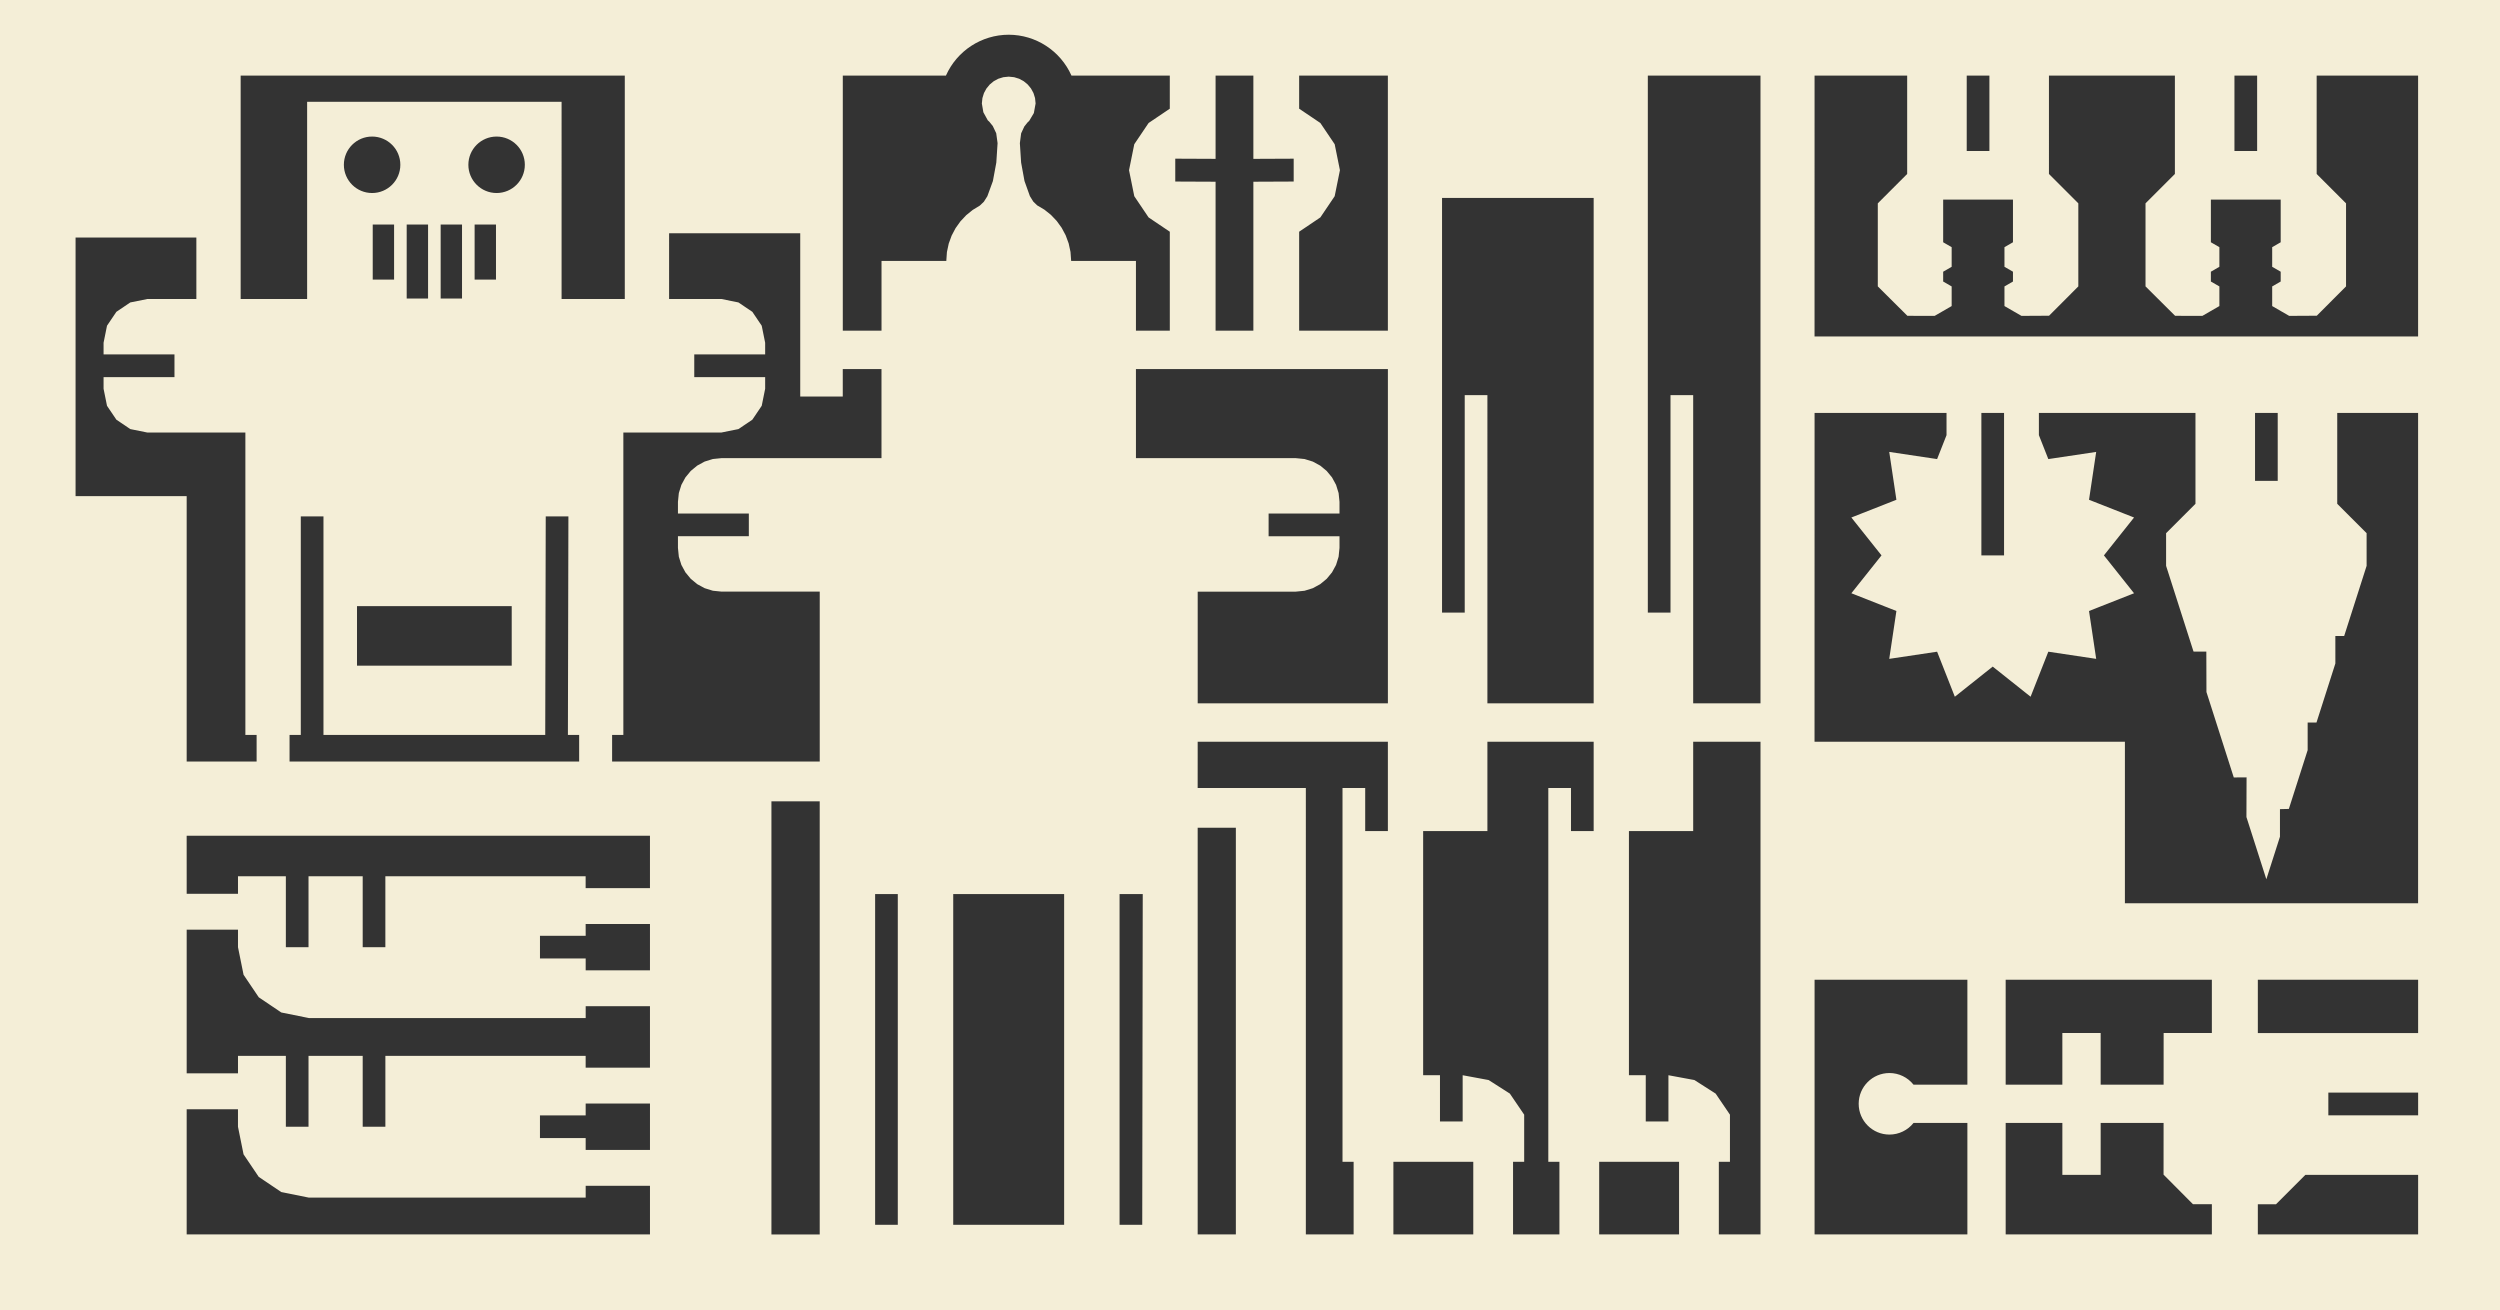<?xml version="1.0" encoding="UTF-8" standalone="no"?>
<!-- Created with Inkscape (http://www.inkscape.org/) -->

<svg
   xmlns:dc="http://purl.org/dc/elements/1.1/"
   xmlns:cc="http://creativecommons.org/ns#"
   xmlns:rdf="http://www.w3.org/1999/02/22-rdf-syntax-ns#"
   xmlns:svg="http://www.w3.org/2000/svg"
   xmlns="http://www.w3.org/2000/svg"
   xmlns:sodipodi="http://sodipodi.sourceforge.net/DTD/sodipodi-0.dtd"
   xmlns:inkscape="http://www.inkscape.org/namespaces/inkscape"
   width="210.074mm"
   height="110.078mm"
   viewBox="0 0 210.074 110.078"
   version="1.1"
   id="svg8"
   inkscape:version="0.92.3 (2405546, 2018-03-11)"
   sodipodi:docname="dimension.svg">
  <rect x="0" y="0" width="210.074" height="110.078" fill="#333333" stroke="none"/>
  <sodipodi:namedview
     id="base"
     pagecolor="#ffffff"
     bordercolor="#666666"
     borderopacity="1.0"
     inkscape:pageopacity="0.0"
     inkscape:pageshadow="2"
     inkscape:zoom="0.98994949"
     inkscape:cx="332.68516"
     inkscape:cy="236.13448"
     inkscape:document-units="mm"
     inkscape:current-layer="layer1"
     showgrid="false"
     inkscape:window-width="1920"
     inkscape:window-height="1017"
     inkscape:window-x="3832"
     inkscape:window-y="1056"
     inkscape:window-maximized="1"
     inkscape:snap-midpoints="true"
     inkscape:snap-smooth-nodes="true"
     inkscape:object-paths="true"
     inkscape:lockguides="true"
     inkscape:snap-intersection-paths="true"
     inkscape:snap-center="true"
     inkscape:snap-object-midpoints="true"
     inkscape:snap-nodes="true"
     fit-margin-top="0"
     fit-margin-left="0"
     fit-margin-right="0"
     fit-margin-bottom="0" />
  <defs
     id="defs2" />
  <g
     inkscape:label="Layer 1"
     inkscape:groupmode="layer"
     id="layer1"
     transform="translate(-0.021,-0.21)">
    <g
       id="g4887" />
    <path
       inkscape:connector-curvature="0"
       style="opacity:1;vector-effect:none;fill:#f4eed7;fill-opacity:1;stroke:none;stroke-width:0.325;stroke-linecap:butt;stroke-linejoin:miter;stroke-miterlimit:4;stroke-dasharray:none;stroke-dashoffset:0;stroke-opacity:1"
       d="m 0.021,0.21 v 63.992 6.236 39.849 H 210.095 V 0.21 Z M 84.781,3.128 c 2.281,0.003 4.347,1.348 5.274,3.432 h 8.264 v 2.783 l -1.783,1.203 -1.202,1.783 -0.441,2.183 0.441,2.184 1.202,1.783 1.783,1.202 h 5.3e-4 v 8.314 h -2.846 v -5.858 h -5.444 l -0.054,-0.755 -0.156,-0.721 -0.251,-0.68 -0.337,-0.631 -0.416,-0.575 -0.487,-0.511 -0.55,-0.439 -0.605,-0.359 -0.325,-0.315 -0.287,-0.463 -0.453,-1.267 -0.284,-1.551 -0.105,-1.632 0.107,-0.823 0.27,-0.581 0.276,-0.345 0.127,-0.114 0.396,-0.666 0.146,-0.801 -0.046,-0.455 -0.132,-0.424 -0.208,-0.383 -0.275,-0.334 -0.334,-0.276 -0.383,-0.208 -0.424,-0.131 -0.455,-0.046 -0.455,0.046 -0.424,0.131 -0.384,0.208 -0.334,0.276 -0.275,0.334 -0.209,0.383 -0.131,0.424 -0.046,0.455 0.126,0.736 0.369,0.673 0.134,0.123 0.292,0.365 0.286,0.602 0.114,0.831 -0.106,1.632 -0.288,1.554 -0.464,1.272 -0.296,0.468 -0.337,0.321 -0.603,0.368 -0.545,0.443 -0.481,0.512 -0.409,0.572 -0.331,0.626 -0.245,0.673 -0.152,0.712 -0.052,0.745 h -5.444 v 5.858 h -3.254 V 22.46 6.56 h 8.668 c 0.927,-2.085 2.994,-3.43 5.276,-3.432 z M 20.243,6.56 h 32.279 v 13.254 5.521 h -0.122 -5.189 V 8.766 H 25.829 v 16.569 h -5.189 -0.397 v -5.167 z m 81.923,0 h 3.175 v 2.783 4.189 0.027 l 3.388,-0.015 v 1.921 l -3.388,0.015 v 4.201 8.314 h -3.175 v -8.314 -4.201 l -3.388,-0.015 V 13.543 l 3.388,0.015 V 13.532 9.343 Z m 7.022,0 h 7.455 v 10.285 h 5.3e-4 V 27.995 h -7.456 v -8.314 l 1.783,-1.202 1.203,-1.783 0.441,-2.184 -0.441,-2.183 -1.203,-1.783 -1.783,-1.203 z m 29.299,0 h 9.467 v 52.751 h -5.656 v -25.896 h -1.905 v 18.27 h -1.906 V 16.845 Z m 14.011,0 h 7.782 v 8.268 l -2.468,2.468 v 6.979 l 2.487,2.473 2.29,0.005 1.429,-0.825 v -1.65 l -0.714,-0.412 v -0.825 l 0.714,-0.412 v -1.65 l -0.714,-0.412 v -3.587 h 5.866 v 3.587 l -0.715,0.412 v 1.65 l 0.715,0.412 v 0.825 l -0.715,0.412 v 1.65 l 1.429,0.825 2.318,-0.013 2.459,-2.464 v -6.98 l -2.468,-2.468 V 6.56 h 10.583 v 8.268 l -2.468,2.468 v 6.979 l 2.487,2.473 2.29,0.005 1.429,-0.825 v -1.65 l -0.714,-0.412 v -0.825 l 0.714,-0.412 v -1.65 l -0.714,-0.412 v -3.587 h 5.866 v 3.587 l -0.715,0.412 v 1.65 l 0.715,0.412 v 0.825 l -0.715,0.412 v 1.65 l 1.429,0.825 2.318,-0.013 2.459,-2.464 v -6.979 l -2.468,-2.468 V 6.56 h 8.524 v 21.924 h -50.717 z m 12.786,0 h 1.906 v 6.339 h -1.906 z m 22.497,0 h 1.906 v 6.339 h -1.906 z M 31.289,11.685 c 1.31,-9e-5 2.373,1.062 2.373,2.372 8e-5,1.311 -1.062,2.373 -2.373,2.373 -1.311,9e-5 -2.373,-1.062 -2.373,-2.373 2.01e-4,-1.31 1.063,-2.373 2.373,-2.372 z m 10.461,0 c 1.31,-9e-5 2.373,1.062 2.373,2.372 8e-5,1.311 -1.062,2.373 -2.373,2.373 -1.31,-2e-4 -2.373,-1.063 -2.372,-2.373 2e-4,-1.31 1.062,-2.372 2.372,-2.372 z m 79.445,5.16 h 12.741 v 42.466 h -8.929 V 33.415 h -1.906 v 18.269 h -1.906 z m -89.854,2.231 h 1.795 v 4.63 h -1.795 z m 2.854,0 h 1.796 v 6.218 h -1.796 z m 2.854,0 h 1.795 v 6.218 h -1.795 z m 2.854,0 h 1.795 v 4.63 h -1.795 z m 16.342,0.738 h 11.019 v 13.715 h 3.574 v -2.306 h 3.254 v 7.483 h -5.189 -8.239 l -0.741,0.075 -0.69,0.214 -0.624,0.339 -0.544,0.449 -0.449,0.545 -0.339,0.624 -0.214,0.69 -0.075,0.741 v 0.98 h 5.957 v 1.906 h -5.957 v 0.98 l 0.075,0.741 0.214,0.69 0.339,0.624 0.449,0.544 0.544,0.449 0.624,0.339 0.69,0.214 0.741,0.075 h 8.239 v 14.277 h -4.057 -10.206 -3.184 v -2.238 h 0.945 V 36.555 h 8.239 l 1.431,-0.289 1.169,-0.789 0.788,-1.168 0.289,-1.431 v -0.98 h -5.957 v -1.906 h 5.957 v -0.98 l -0.289,-1.431 -0.788,-1.169 -1.169,-0.788 -1.431,-0.289 -4.395,5.3e-4 z M 6.371,20.168 H 16.521 v 5.167 H 12.401 l -1.431,0.289 -1.169,0.788 -0.788,1.168 -0.289,1.431 v 0.98 H 14.682 V 31.898 H 8.724 v 0.98 l 0.289,1.431 0.788,1.168 1.169,0.789 1.431,0.289 h 8.239 v 25.41 h 0.945 v 2.238 H 15.707 V 41.902 H 6.371 Z M 95.473,31.223 h 21.172 v 28.088 h -15.982 v -9.385 h 8.239 l 0.741,-0.075 0.69,-0.214 0.625,-0.339 0.544,-0.449 0.449,-0.544 0.339,-0.624 0.214,-0.69 0.075,-0.741 v -0.98 h -5.957 V 43.364 h 5.957 v -0.98 l -0.075,-0.741 -0.214,-0.69 -0.339,-0.625 -0.449,-0.544 -0.544,-0.449 -0.625,-0.339 -0.69,-0.214 -0.741,-0.075 h -8.239 -5.189 z M 152.499,34.909 h 11.088 v 1.867 l -0.792,2.01 -4.022,-0.602 0.602,4.022 -3.785,1.49 2.533,3.183 -2.533,3.182 3.785,1.491 -0.602,4.022 4.022,-0.602 1.49,3.784 3.183,-2.532 3.183,2.532 1.49,-3.784 4.022,0.602 -0.602,-4.022 3.784,-1.491 -2.532,-3.182 2.532,-3.183 -3.784,-1.49 0.602,-4.022 -4.022,0.602 -0.792,-2.01 v -1.867 h 13.157 v 7.636 l -2.468,2.468 v 2.746 l 2.304,7.202 1.077,5.3e-4 0.01,3.399 2.296,7.179 1.075,-0.008 -0.011,3.334 1.673,5.229 1.144,-3.575 v -2.318 l 0.747,-0.018 1.58,-4.939 v -2.318 l 0.742,-0.002 1.587,-4.963 -0.002,-2.31 h 0.742 l 1.885,-5.893 -5.3e-4,-2.746 -2.468,-2.468 v -7.636 h 6.795 v 41.2 h -24.637 V 62.539 h -26.081 z m 14.016,0 h 1.906 v 1.867 10.103 H 166.515 V 36.776 Z m 22.996,0 h 1.906 v 5.707 h -1.906 z M 25.297,43.605 h 1.905 v 18.36 h 18.635 l 0.042,-18.36 h 1.905 l -0.042,18.36 h 0.945 v 2.238 H 24.352 v -2.238 h 0.945 z m 4.723,7.54 H 43.02 V 56.145 H 30.02 Z m 70.642,11.395 h 15.982 v 7.505 h -1.906 v -3.621 h -1.906 v 31.412 h 0.934 v 6.102 h -4.015 V 66.424 h -5.882 -3.209 z m 24.345,0 h 8.929 v 7.505 H 132.031 v -3.621 h -1.906 v 31.412 h 0.934 v 6.102 h -3.897 v -6.102 h 0.935 v -3.961 l -1.203,-1.771 -1.783,-1.139 -2.183,-0.404 v 3.887 h -1.906 v -3.887 h -1.414 V 70.046 h 5.399 z m 17.292,0 h 5.656 v 12.495 10.445 18.458 h -3.501 v -6.102 h 0.934 v -3.961 l -1.202,-1.771 -1.783,-1.139 -2.184,-0.404 v 3.887 h -1.905 v -3.887 h -1.414 V 70.046 h 5.399 z m -77.455,5.004 h 4.057 v 7.793 27.791 0.811 h -4.057 z m 35.817,2.221 h 3.209 v 34.173 h -3.209 V 103.127 75.336 Z m -84.955,0.674 h 38.931 v 4.4 h -5.405 V 73.844 H 32.403 v 5.957 H 30.498 V 73.844 H 25.946 v 5.957 H 24.041 V 73.844 h -4.022 v 1.471 h -4.311 z m 57.851,4.897 h 1.905 v 27.791 h -1.905 z m 6.563,0 h 9.32 v 27.791 h -9.32 z m 13.977,0 h 1.948 l -0.042,27.791 h -1.906 z m -44.865,2.517 h 5.405 v 3.895 h -5.404 v 3.015 h 5.404 v 5.164 h -5.404 V 88.933 H 32.404 v 5.957 H 30.498 V 88.933 h -4.552 v 5.957 H 24.041 V 88.933 h -4.022 v 1.471 h -4.311 v -12.074 h 4.311 v 1.471 l 0.468,2.319 1.277,1.893 1.893,1.276 2.319,0.468 h 23.26 v -0.995 l -5.1e-4,-4.01 h -3.841 v -1.906 h 3.841 z M 152.499,82.534 h 12.84 v 4.477 4.342 h -4.527 c -0.49,-0.616 -1.233,-0.976 -2.021,-0.977 -1.428,1e-4 -2.586,1.158 -2.586,2.586 9e-5,1.428 1.158,2.586 2.586,2.586 0.788,-1.8e-4 1.533,-0.36 2.024,-0.977 h 4.524 v 4.361 5.004 h -12.84 z m 16.058,0 h 17.326 v 4.48 l -4.052,-0.003 -0.003,4.342 h -5.289 v -4.342 h -3.219 v 4.342 h -4.763 v -4.342 z m 21.189,0 h 13.469 v 4.486 H 193.743 l -3.996,-0.003 z m 5.925,9.489 h 7.545 v 1.906 h -7.545 z M 49.234,92.942 h 5.404 v 3.895 h -5.404 v 3.015 h 5.404 v 4.085 H 15.707 V 93.419 h 4.311 v 1.471 l 0.468,2.319 1.277,1.893 1.893,1.276 2.319,0.468 h 23.26 v -0.995 l -5.3e-4,-4.01 h -3.841 v -1.906 h 3.841 z m 119.323,1.63 h 4.763 v 4.361 h 3.219 v -4.361 h 5.287 l -0.003,4.342 2.473,2.487 h 1.587 v 2.536 h -17.326 v -5.004 z m -51.45,3.263 h 6.713 v 6.102 h -6.713 z m 17.292,0 h 6.713 v 6.102 h -6.713 z m 59.342,1.099 h 9.474 v 5.004 h -13.469 v -2.536 h 1.528 z"
       id="rect1392"
       sodipodi:nodetypes="cccccccccccccccccccccccccccccccccccccccccccccccccccccccccccccccccccccccccccccccccccccccccccccccccccccccccccccccccccccccccccccccccccccccccccccccccccccccccccccccccccccccccccccccccccccccccccccccccccccccccccccccccccccccccccccccccccccccccccccccccccccccccccccccccccccccccccccccccccccccccccccccccccccccccccccccccccccccccccccccccccccccccccccccccccccccccccccccccccccccccccccccccccccccccccccccccccccccccccccccccccccccccccccccccccccccccccccccccccccccccccccccccccccccccccccccccccccccccccccccccccccccccccccccccccccccccccccccccccccccccccccccccccccccccccccccccccccccccccccccccccccccccccccccccccccccccccccccccccccccccccccccccccccccccccccccccccccccccccccccccccccccccccccccccccccccccccccc" />
    <g
       id="g5240-5"
       transform="translate(23.044,9.756)" />
  </g>
</svg>
